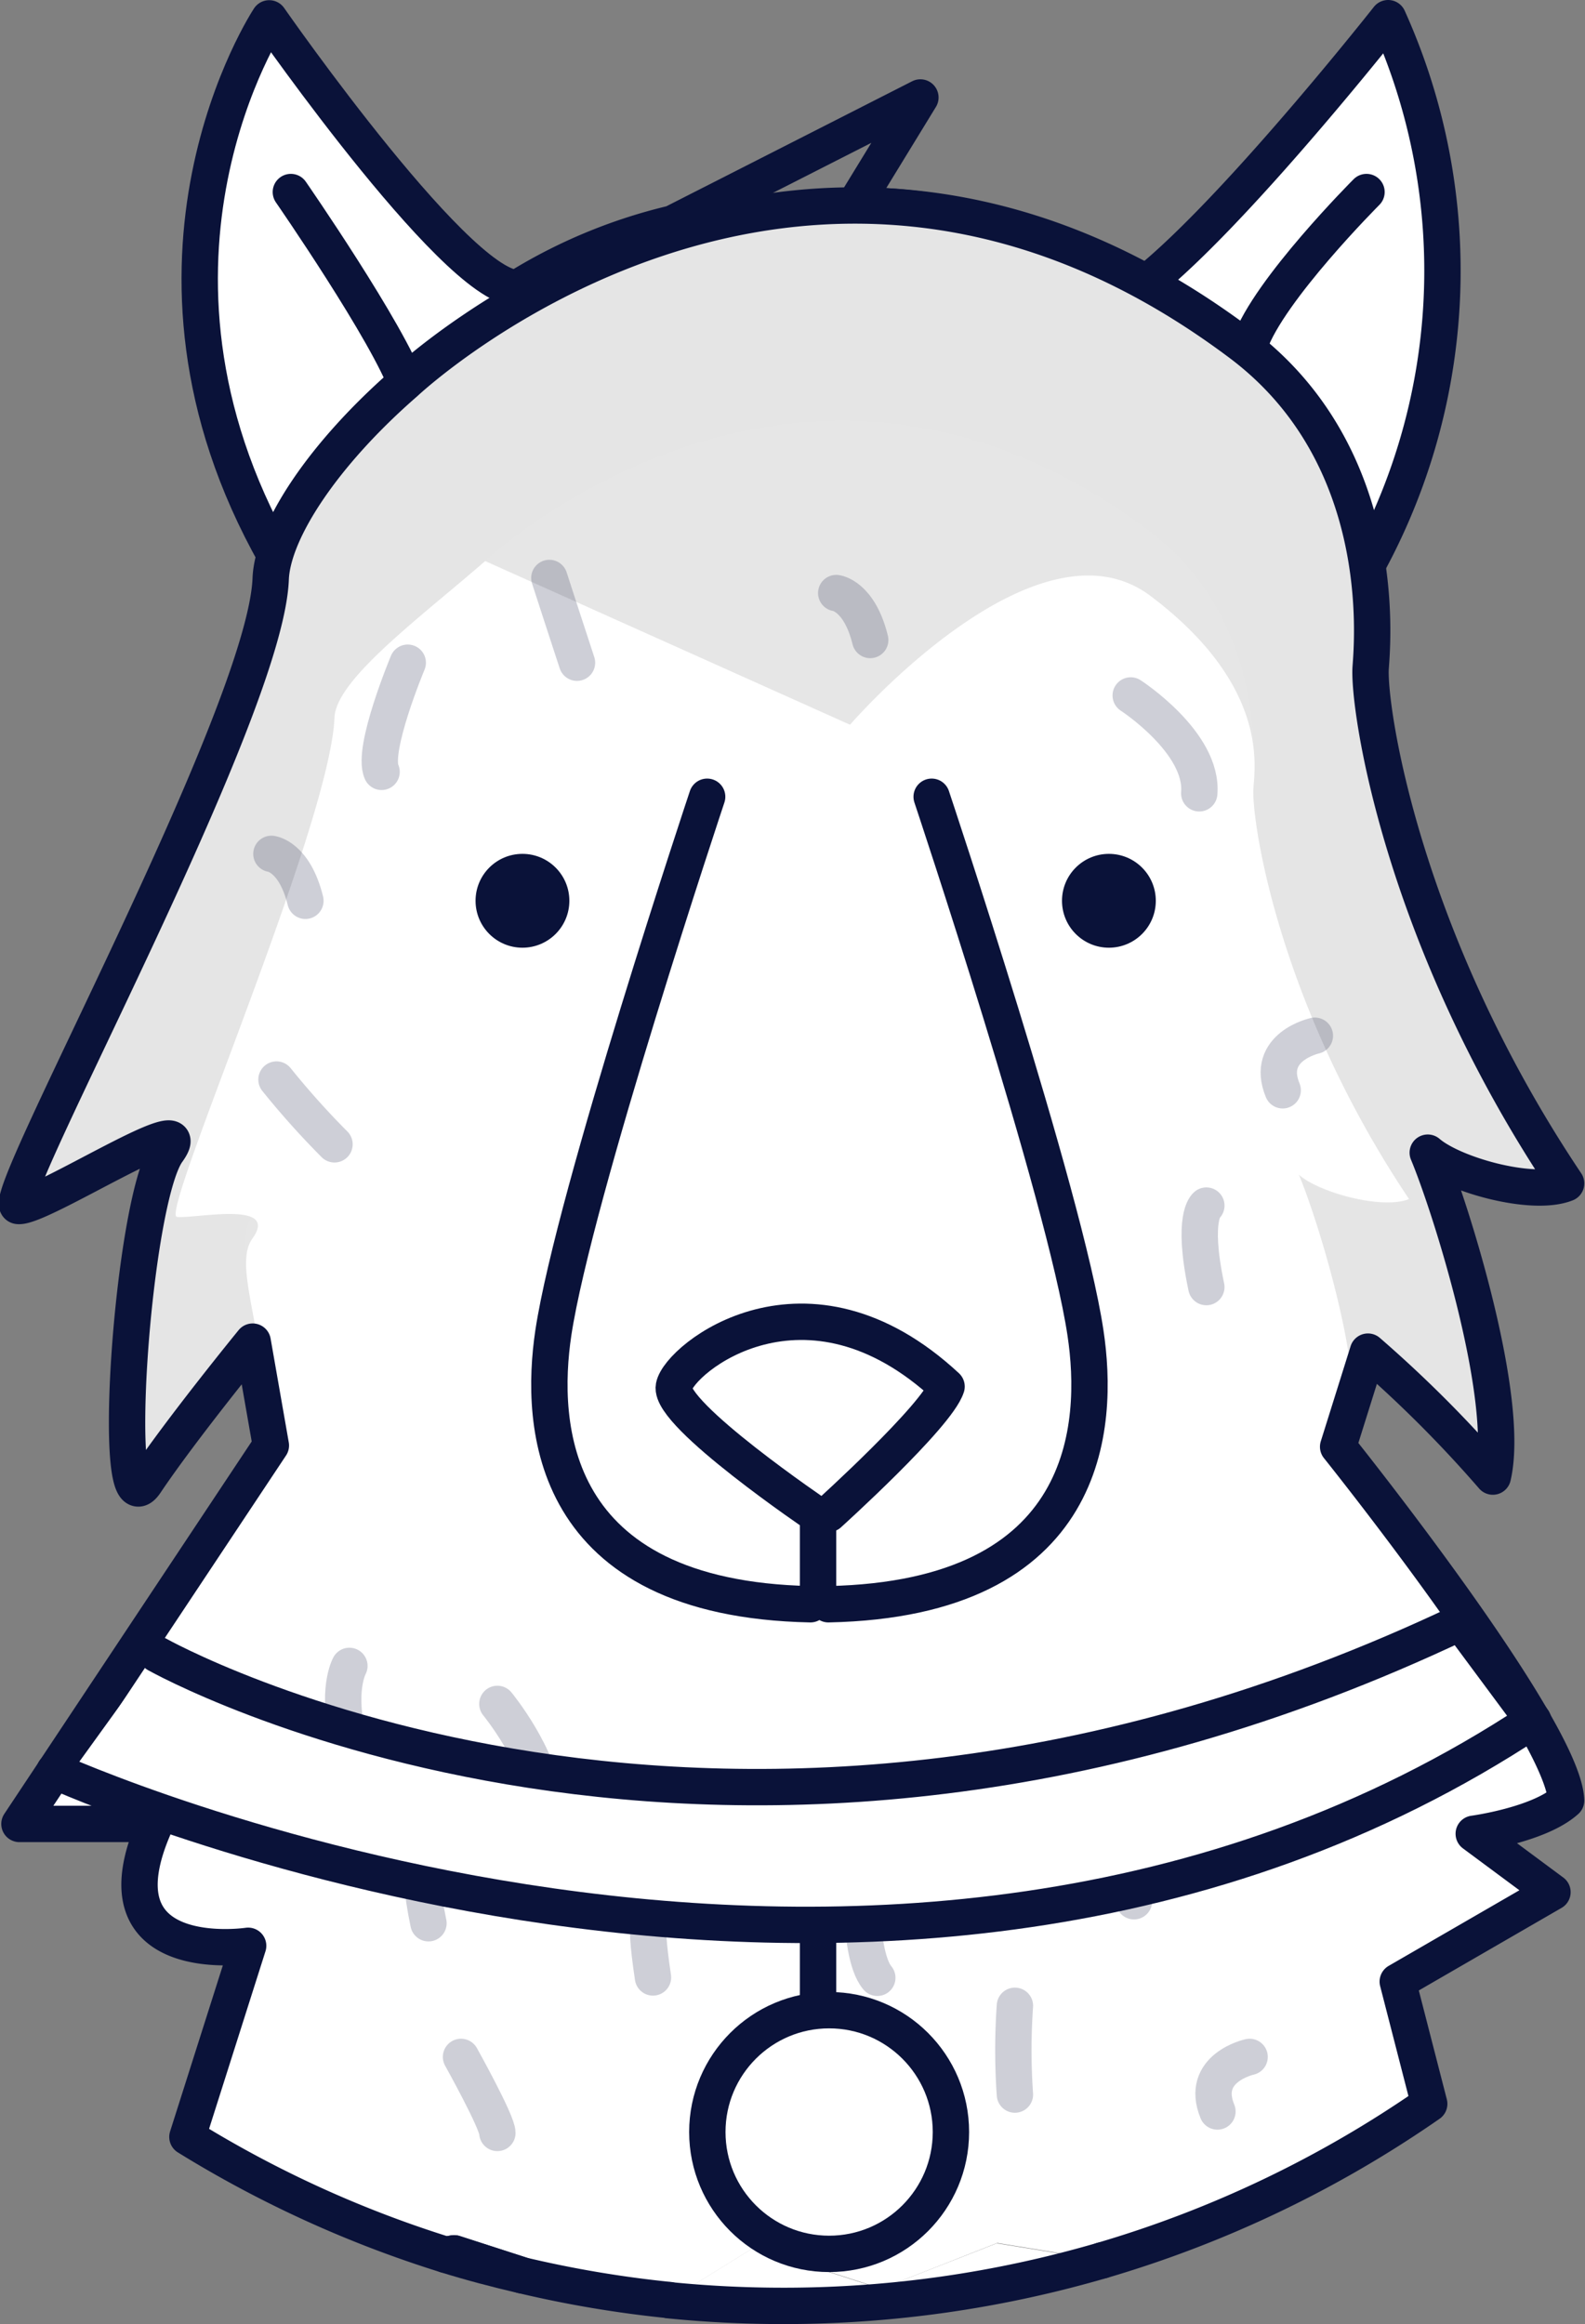 <svg id="Шар_1" data-name="Шар 1" xmlns="http://www.w3.org/2000/svg" viewBox="0 0 87.19 127.79"><rect x="0" y="0" width="87.19" height="127.79" fill="#808080" stroke="none"/><defs><style>.cls-1,.cls-6{fill:#0a1239;}.cls-1,.cls-5{opacity:0.05;}.cls-2,.cls-5{fill:#fff;}.cls-3,.cls-7{fill:none;stroke:#0a1239;stroke-linecap:round;stroke-linejoin:round;stroke-width:2px;}.cls-4{fill:#e5e5e5;}.cls-7{opacity:0.2;}</style></defs><title>user-6</title><path class="cls-1" d="M460.17,306.3c-9.2-16.26-.36-29.58-0.36-29.58s10.89,15.65,13.89,14.79" transform="translate(-445 -275.71)"/><path class="cls-1" d="M521,306.3c9.2-16.26.36-29.58,0.36-29.58s-10.89,15.65-13.89,14.79" transform="translate(-445 -275.71)"/><path class="cls-2" d="M460.17,306.3c-9.2-16.26-.36-29.58-0.36-29.58s10.89,15.65,13.89,14.79" transform="translate(-445 -275.71)"/><path class="cls-2" d="M519.81,307.49a33.73,33.73,0,0,0,1.55-30.78s-13.28,16.85-16.28,16" transform="translate(-445 -275.71)"/><path class="cls-3" d="M460.17,306.3c-9.2-16.26-.36-29.58-0.36-29.58s10.89,15.65,13.89,14.79" transform="translate(-445 -275.71)"/><path class="cls-3" d="M461,286.27s5.38,7.77,6.42,10.75" transform="translate(-445 -275.71)"/><path class="cls-3" d="M519.81,307.49a33.73,33.73,0,0,0,1.55-30.78s-13.28,16.85-16.28,16" transform="translate(-445 -275.71)"/><path class="cls-3" d="M520.17,286.27s-5.38,5.38-6.42,8.36" transform="translate(-445 -275.71)"/><path class="cls-3" d="M508.2,291.64c-1.39-.76-2.93-1.51-4.64-2.24A29.3,29.3,0,0,0,492,287l3.63-5.93L482,288h0a28.84,28.84,0,0,0-8.28,3.39" transform="translate(-445 -275.71)"/><path class="cls-1" d="M519.3,354.48a7.37,7.37,0,0,0,.13-1.73L519,354.12Z" transform="translate(-445 -275.71)"/><path class="cls-1" d="M459.94,355l-0.47-2.57C459.48,354,459.62,355,459.94,355Z" transform="translate(-445 -275.71)"/><path class="cls-2" d="M493.45,401.56l-7-2.26-4.66,2.89q3.1,0.31,6.28.31A62.48,62.48,0,0,0,505.62,400l-5.79-.94Z" transform="translate(-445 -275.71)"/><path class="cls-2" d="M469.52,399.69c1.38,0.43,2.79.8,4.21,1.13L470,399.61Z" transform="translate(-445 -275.71)"/><path class="cls-2" d="M530.44,379.74l-4.33-3.21s3.58-.48,5.08-1.83c-0.15-4-12.54-19.45-12.54-19.45l1.64-5.23a68.16,68.16,0,0,1,6.87,6.87c1-4.28-2.34-14.85-3.58-17.81,1.4,1.21,5.75,2.43,7.61,1.69-9.11-13.59-10.9-26.28-10.75-28.37,0.11-1.54,1-11.64-7.1-17.77-24.33-18.32-46,2.1-46,2.1-4.51,3.92-7.31,8.17-7.41,10.81-0.3,7.47-15.08,34.32-13.89,34.47s10.15-5.69,8.21-3S451,360.21,453,357.23s5.9-7.75,5.9-7.75l1,5.71L446.07,376h7.47c-3.58,8,5.11,6.7,5.11,6.7l-3.34,10.51a62.17,62.17,0,0,0,14.21,6.48l0.44-.08,3.77,1.21a62.25,62.25,0,0,0,8.09,1.36l4.66-2.89,7,2.26,6.38-2.51,5.79,0.94a62.21,62.21,0,0,0,18-8.61l-1.73-6.72Z" transform="translate(-445 -275.71)"/><path class="cls-2" d="M460.26,354.76c1.61-2.38,4.7-6.15,4.7-6.15l0.83,4.65L454.73,370h5.95c-2.85,6,4.07,5.18,4.07,5.18l-4,12.5,1.92,2.84,11.1-2,8.4,2.69,4.76-2.95,5.55,1.8,5.08-2,5.23,0.85,6.18,0.87,4.12-2,4.92-.09-2.85-11.07,6.78-3.92-3.45-2.55s2.85-.39,4-1.46c-0.12-3.21-10-15.49-10-15.49l1.31-4.16a57.55,57.55,0,0,1,5.17,5.11l0.43-1.37c-0.08-4-2.14-10.43-3-12.45,1.11,1,4.58,1.94,6.06,1.34-7.25-10.82-8.68-20.93-8.56-22.59,0.09-1.23.82-9.27-5.66-14.15-19.37-14.59-36.6,1.67-36.6,1.67-3.59,3.12-5.82,6.51-5.9,8.61-0.24,5.95-12,27.33-11.06,27.45s8.09-4.52,6.54-2.38c-1,1.42-1.84,8.36-1.81,12.2l0.47,2.57A0.42,0.42,0,0,0,460.26,354.76Z" transform="translate(-445 -275.71)"/><path class="cls-4" d="M458.88,343.82c1.55-2.14-3.2-1.08-4.15-1.2s8.43-21.5,8.67-27.45c0.08-2.1,4.7-5.49,8.29-8.61l20.07,9s10.22-11.83,16.53-7.08c6.48,4.88,5.74,9.34,5.66,10.57-0.12,1.66,1.31,11.77,8.56,22.59-1.49.6-5-.38-6.06-1.34,0.85,2,2.91,8.5,3,12.45l0.85-2.71a68.16,68.16,0,0,1,6.87,6.87c1-4.28-2.34-14.85-3.58-17.81,1.4,1.21,5.75,2.43,7.61,1.69-9.11-13.59-10.9-26.28-10.75-28.37,0.11-1.54,1-11.64-7.1-17.77-24.33-18.32-46,2.09-46,2.09-4.51,3.92-7.31,8.17-7.41,10.81-0.3,7.47-15.08,34.32-13.89,34.46s10.15-5.69,8.21-3S451,360.2,453,357.21s5.9-7.77,5.9-7.77l0.55,3C459.44,348.6,457.86,345.24,458.88,343.82Z" transform="translate(-445 -275.71)"/><path class="cls-5" d="M460.26,354.76c1.61-2.38,4.7-6.15,4.7-6.15l0.83,4.65L454.73,370h5.95c-2.85,6,4.07,5.18,4.07,5.18l-4,12.5,1.92,2.84,11.1-2,8.4,2.69,4.76-2.95,5.55,1.8,5.08-2,5.23,0.85,6.18,0.87,4.12-2,4.92-.09-2.85-11.07,6.78-3.92-3.45-2.55s2.85-.39,4-1.46c-0.12-3.21-10-15.49-10-15.49l1.31-4.16a57.55,57.55,0,0,1,5.17,5.11l0.43-1.37c-0.08-4-2.14-10.43-3-12.45,1.11,1,4.58,1.94,6.06,1.34-7.25-10.82-8.68-20.93-8.56-22.59,0.09-1.23.82-9.27-5.66-14.15-19.37-14.59-36.6,1.67-36.6,1.67-3.59,3.12-5.82,6.51-5.9,8.61-0.24,5.95-12,27.33-11.06,27.45s5.7-2.13,4.15,0c-1,1.42.55,6,.58,9.81l0.47,2.57A0.42,0.42,0,0,0,460.26,354.76Z" transform="translate(-445 -275.71)"/><path class="cls-3" d="M493.45,401.56" transform="translate(-445 -275.71)"/><path class="cls-3" d="M481.82,402.19q3.1,0.31,6.28.31A62.48,62.48,0,0,0,505.62,400" transform="translate(-445 -275.71)"/><path class="cls-3" d="M469.52,399.69c1.38,0.43,2.79.8,4.21,1.13L470,399.61Z" transform="translate(-445 -275.71)"/><path class="cls-3" d="M505.62,400a62.21,62.21,0,0,0,18-8.61l-1.73-6.72,8.51-4.92-4.33-3.21s3.58-.48,5.08-1.83c-0.15-4-12.54-19.45-12.54-19.45l1.64-5.23a68.16,68.16,0,0,1,6.87,6.87c1-4.28-2.34-14.85-3.58-17.81,1.4,1.21,5.75,2.43,7.61,1.69-9.11-13.59-10.9-26.28-10.75-28.37,0.11-1.54,1-11.64-7.1-17.77-24.33-18.32-46,2.1-46,2.1-4.51,3.92-7.31,8.17-7.41,10.81-0.3,7.47-15.08,34.32-13.89,34.47s10.15-5.69,8.21-3S451,360.21,453,357.23s5.9-7.75,5.9-7.75l1,5.71L446.07,376h7.47c-3.58,8,5.11,6.7,5.11,6.7l-3.34,10.51a62.17,62.17,0,0,0,14.21,6.48l0.44-.08,3.77,1.21a62.25,62.25,0,0,0,8.09,1.36" transform="translate(-445 -275.71)"/><path class="cls-3" d="M493.45,401.56" transform="translate(-445 -275.71)"/><circle class="cls-6" cx="28.74" cy="49.53" r="2.58"/><circle class="cls-6" cx="61" cy="49.53" r="2.58"/><path class="cls-3" d="M489.58,363.92c-14.44-.3-14.9-9.85-14.14-14.93,1.15-7.58,8.46-29.47,8.46-29.47" transform="translate(-445 -275.71)"/><path class="cls-3" d="M496.25,319.52s7.32,21.89,8.46,29.47c0.77,5.08.3,14.63-14.14,14.93" transform="translate(-445 -275.71)"/><path class="cls-3" d="M490,363v-3.95s-8.22-5.56-7.93-7.1,7.27-7.18,15,0c-0.51,1.61-6.48,7-6.48,7" transform="translate(-445 -275.71)"/><path class="cls-7" d="M468.57,377.46s-0.8.2,0,4" transform="translate(-445 -275.71)"/><path class="cls-7" d="M464.22,367.31s-0.77,1.39,0,4.18" transform="translate(-445 -275.71)"/><path class="cls-7" d="M472.36,369.4s2.38,2.89,2.58,5.48" transform="translate(-445 -275.71)"/><path class="cls-7" d="M480.92,381.44s-0.6-1,0,3" transform="translate(-445 -275.71)"/><path class="cls-7" d="M488.6,387.42s-2.5.2-1.31,2.79" transform="translate(-445 -275.71)"/><path class="cls-7" d="M470.36,388.81s2,3.58,2,4.18" transform="translate(-445 -275.71)"/><path class="cls-7" d="M500.83,386a35,35,0,0,0,0,4.88" transform="translate(-445 -275.71)"/><path class="cls-7" d="M492.46,377.46s-0.4,5.57.8,7" transform="translate(-445 -275.71)"/><path class="cls-7" d="M503.61,374.87s4,2.59,3.77,5.38" transform="translate(-445 -275.71)"/><path class="cls-7" d="M507.2,313.95s4,2.59,3.77,5.38" transform="translate(-445 -275.71)"/><path class="cls-7" d="M513.74,373.08s-0.82.6,0,4.48" transform="translate(-445 -275.71)"/><path class="cls-7" d="M511.36,342s-0.82.6,0,4.48" transform="translate(-445 -275.71)"/><path class="cls-7" d="M513.74,388.81s-2.76.6-1.77,3" transform="translate(-445 -275.71)"/><path class="cls-7" d="M517.33,332.66s-2.76.6-1.77,3" transform="translate(-445 -275.71)"/><path class="cls-7" d="M460.21,335.07a45.47,45.47,0,0,0,3.19,3.56" transform="translate(-445 -275.71)"/><path class="cls-7" d="M459.93,322.66s1.27,0.14,1.87,2.58" transform="translate(-445 -275.71)"/><path class="cls-7" d="M491,308.32s1.27,0.14,1.87,2.58" transform="translate(-445 -275.71)"/><path class="cls-7" d="M467.43,312.15s-2,4.78-1.44,6" transform="translate(-445 -275.71)"/><path class="cls-7" d="M475.22,307.49s1.32,4.07,1.52,4.66" transform="translate(-445 -275.71)"/><path class="cls-2" d="M449,373.08s44.71,20.79,80.34-2.77l-4-5.39c-40.66,19.3-71.71,1.75-71.71,1.75" transform="translate(-445 -275.71)"/><path class="cls-3" d="M448,373.08s45.71,20.79,81.34-2.77l-4-5.39c-40.66,19.3-71.71,1.75-71.71,1.75" transform="translate(-445 -275.71)"/><line class="cls-3" x1="45" y1="106.29" x2="45" y2="111.29"/><circle class="cls-2" cx="45.61" cy="117.23" r="6.7"/><circle class="cls-3" cx="45.61" cy="117.23" r="6.7"/></svg>